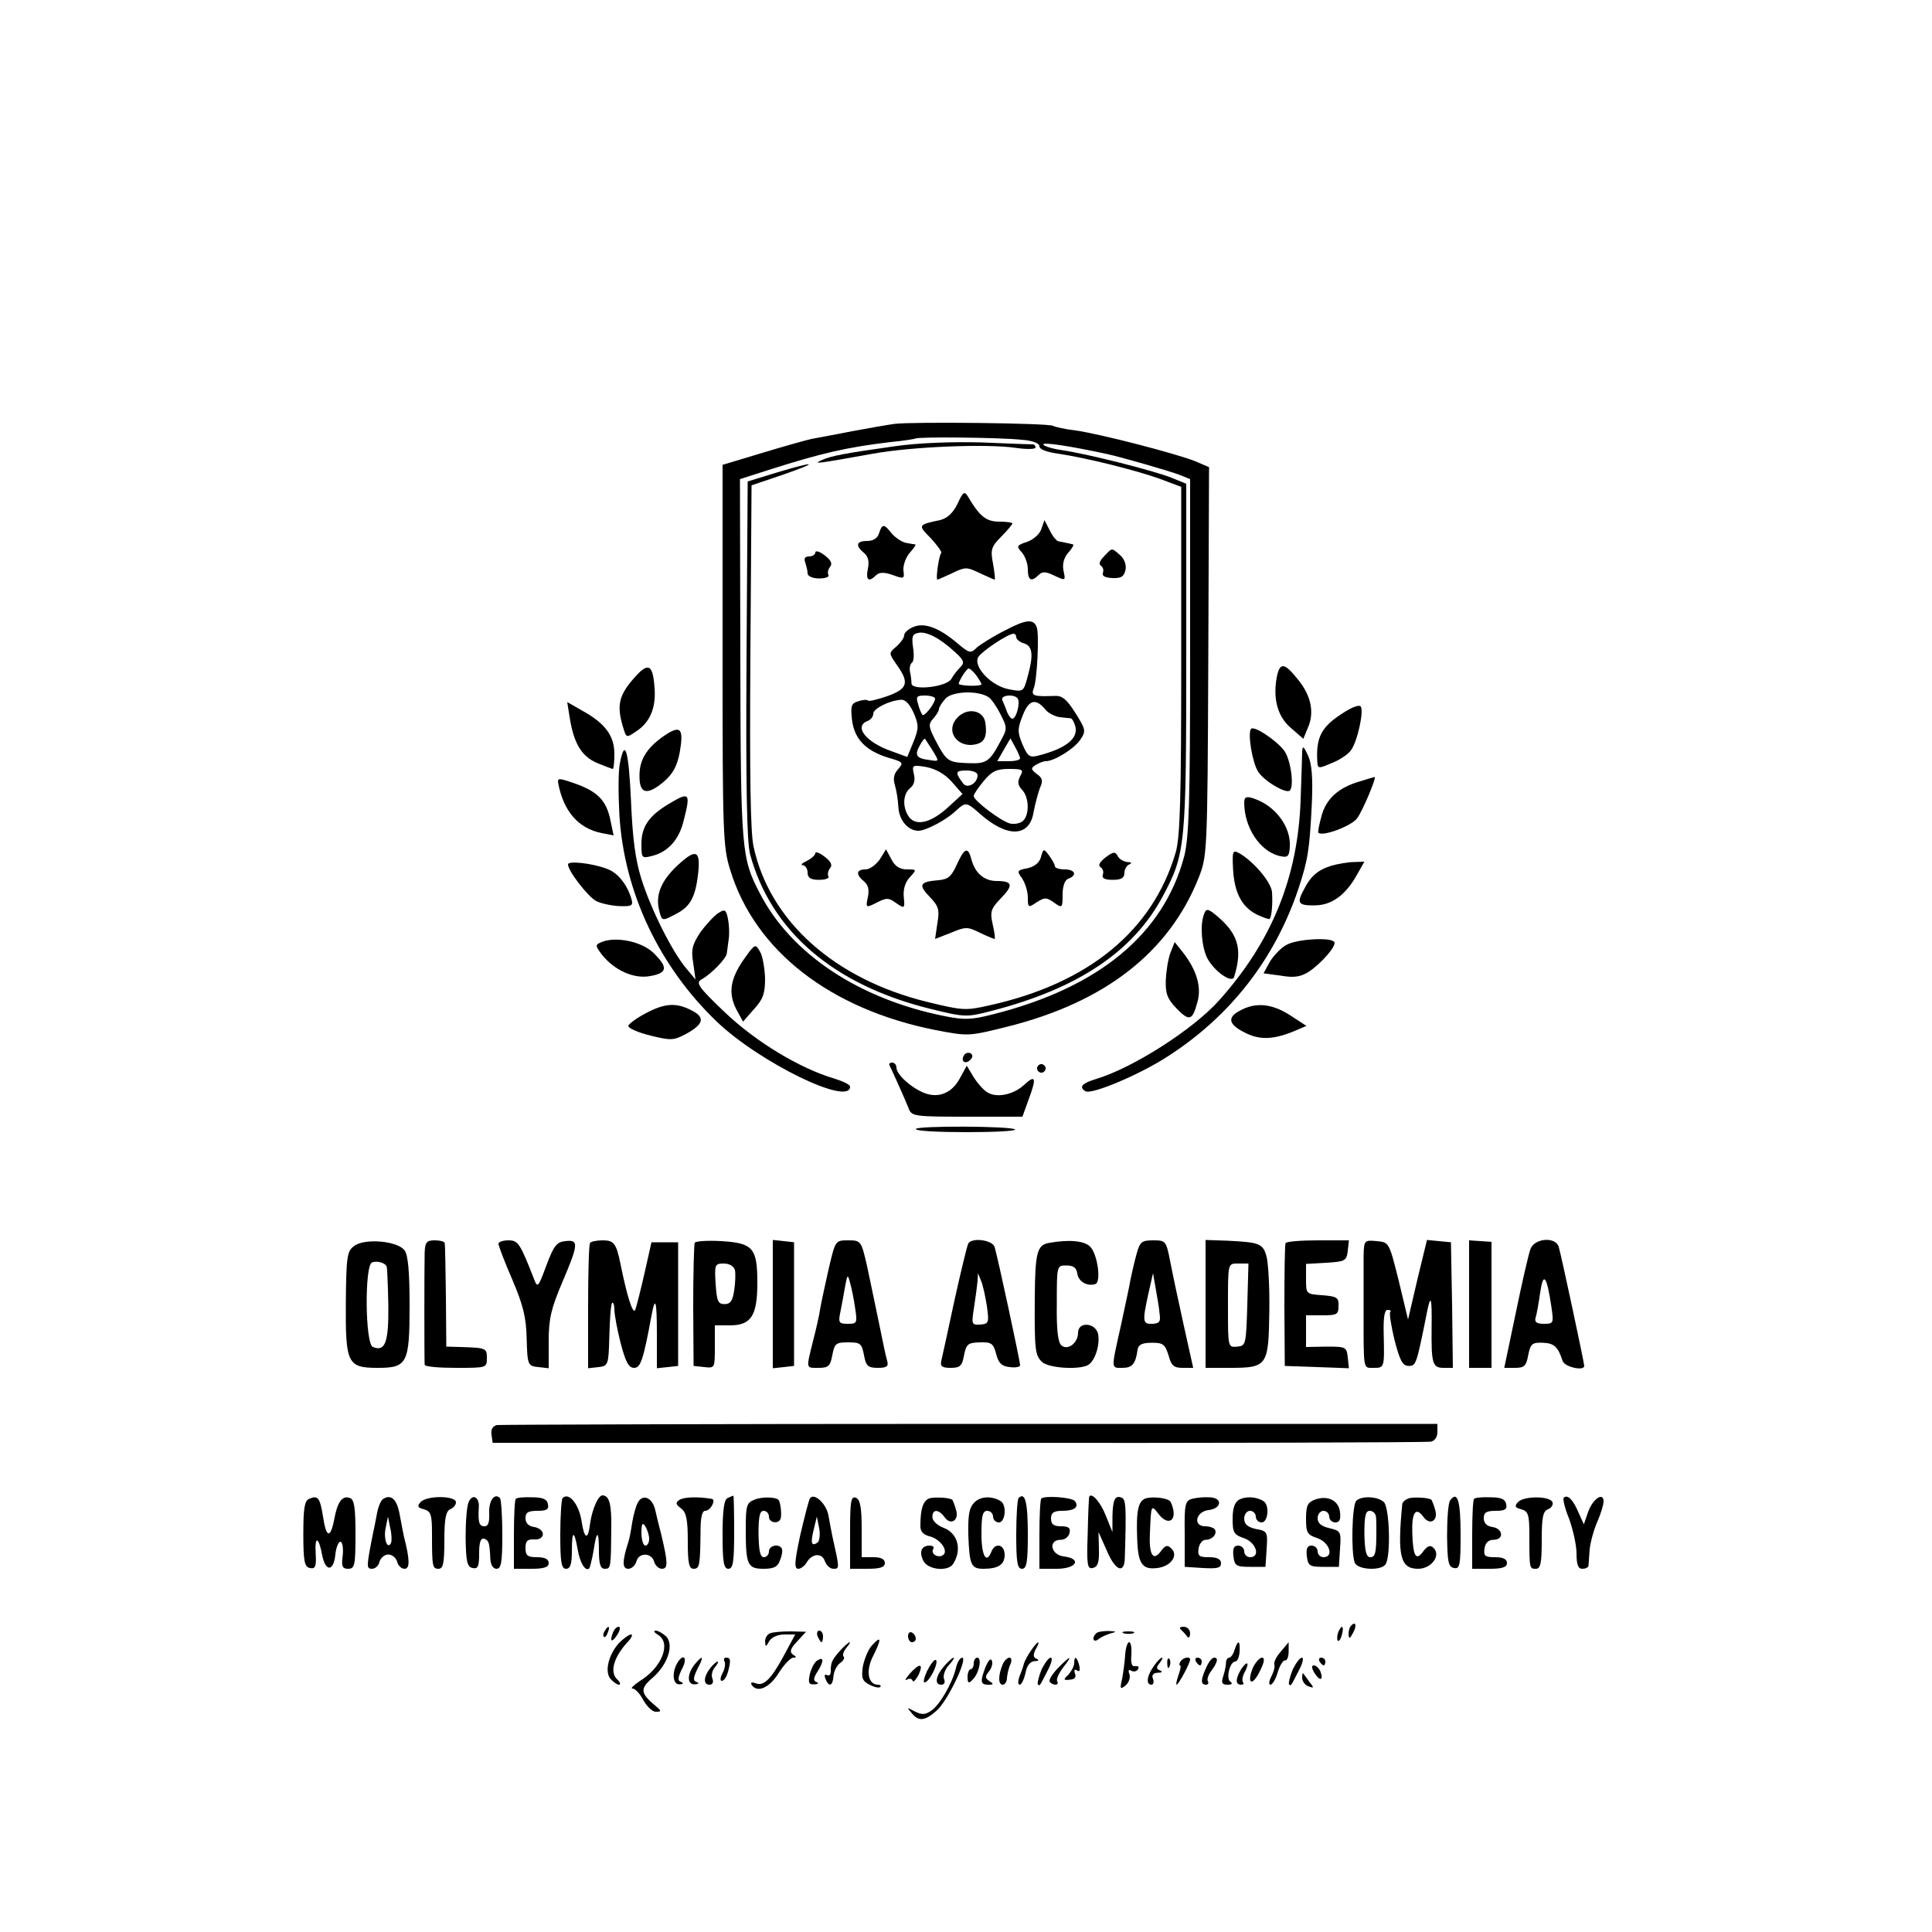 <?xml version="1.0" standalone="no"?>
<!DOCTYPE svg PUBLIC "-//W3C//DTD SVG 20010904//EN"
 "http://www.w3.org/TR/2001/REC-SVG-20010904/DTD/svg10.dtd">
<svg version="1.0" xmlns="http://www.w3.org/2000/svg"
 width="500pt" height="500pt" viewBox="0 0 500 500"
 preserveAspectRatio="xMidYMid meet">
<g transform="translate(0,500) scale(0.1,-0.1)"
fill="#000000" stroke="none">
<path d="M2315 3903 c-16 -2 -66 -11 -110 -19 -44 -9 -91 -17 -105 -20 -14 -3
-71 -19 -127 -36 l-103 -31 0 -493 c0 -462 1 -496 20 -556 64 -209 259 -360
532 -414 84 -16 85 -16 185 9 252 63 418 192 495 385 22 57 23 61 25 560 l2
503 -35 15 c-46 19 -250 72 -311 80 -26 3 -52 9 -58 12 -11 7 -362 11 -410 5z
m328 -41 c29 -2 47 -9 47 -17 0 -8 19 -15 48 -19 74 -11 202 -43 263 -65 l56
-21 0 -448 c0 -360 -3 -457 -14 -497 -59 -203 -225 -340 -483 -397 -61 -14
-70 -13 -160 9 -241 59 -409 210 -450 403 -8 38 -10 188 -8 495 l3 439 80 27
c98 34 88 37 -15 6 l-75 -23 -3 -459 c-2 -335 1 -472 9 -505 54 -200 216 -339
467 -401 90 -22 93 -22 159 -5 224 58 366 154 442 296 59 110 61 131 61 621
l0 447 -39 16 c-49 19 -219 62 -283 71 -27 4 -48 11 -48 15 0 6 68 -4 165 -25
33 -7 159 -43 188 -54 l27 -11 0 -458 c0 -379 -3 -468 -15 -517 -53 -202 -221
-341 -495 -410 -54 -14 -74 -15 -124 -5 -222 44 -399 161 -480 319 -47 90 -49
110 -50 604 l-1 467 75 24 c134 43 204 59 315 72 33 3 62 8 64 9 5 5 217 3
274 -3z"/>
<path d="M2315 3845 c-127 -18 -162 -24 -189 -36 -24 -11 -11 -9 134 17 100
18 293 26 368 15 28 -4 52 -4 52 1 0 4 -3 8 -7 8 -5 0 -64 2 -133 5 -76 2
-164 -1 -225 -10z"/>
<path d="M2478 3696 c-12 -24 -26 -37 -45 -42 -58 -12 -58 -13 -24 -47 17 -19
29 -35 27 -38 -6 -5 -15 -69 -10 -69 2 0 19 8 39 17 33 16 37 16 70 0 20 -9
37 -17 39 -17 2 0 0 18 -4 41 -7 36 -5 44 21 70 16 16 29 32 29 34 0 3 -15 5
-34 5 -34 0 -51 14 -81 65 -9 15 -13 12 -27 -19z"/>
<path d="M2695 3631 c-4 -13 -20 -27 -36 -33 -28 -9 -29 -12 -15 -27 9 -10 16
-30 16 -44 0 -29 9 -34 28 -15 9 9 18 9 37 0 34 -16 33 -16 27 13 -3 16 2 33
13 45 10 11 15 21 12 21 -4 1 -11 3 -17 4 -5 1 -14 3 -20 4 -5 0 -16 13 -23
28 l-14 27 -8 -23z"/>
<path d="M2275 3620 c-4 -13 -15 -20 -31 -20 -28 0 -31 -12 -8 -31 11 -9 14
-22 10 -41 -6 -29 2 -36 21 -17 8 8 20 9 43 1 30 -11 31 -10 28 12 -1 13 6 33
16 45 11 12 17 21 15 22 -2 0 -13 2 -24 4 -11 2 -27 13 -37 24 -20 26 -25 26
-33 1z"/>
<path d="M2110 3570 c0 -5 -7 -10 -16 -10 -11 0 -14 -5 -10 -16 3 -9 6 -21 6
-28 0 -7 13 -13 30 -13 16 0 27 4 24 9 -3 5 -1 14 4 21 7 8 3 17 -14 30 -13
10 -24 13 -24 7z"/>
<path d="M2857 3560 c-11 -11 -14 -20 -8 -24 6 -4 8 -12 5 -19 -2 -8 6 -12 25
-13 23 -1 30 4 34 22 2 13 -3 28 -15 38 -22 19 -19 19 -41 -4z"/>
<path d="M2602 3369 c-30 -15 -62 -35 -73 -44 -17 -17 -20 -16 -51 10 -48 41
-87 55 -115 42 -13 -5 -23 -15 -23 -21 0 -7 -9 -19 -20 -29 -20 -17 -20 -17
-1 -45 35 -48 31 -64 -21 -83 -26 -9 -49 -15 -52 -12 -2 3 -14 2 -25 -2 -18
-5 -20 -12 -16 -48 6 -50 36 -80 94 -98 39 -11 40 -13 25 -30 -11 -12 -13 -25
-8 -41 4 -13 8 -38 9 -57 2 -34 25 -61 52 -61 19 0 72 28 96 51 26 24 28 24
63 -7 71 -63 129 -61 139 5 4 20 11 47 16 61 9 19 7 27 -8 37 -15 12 -16 15
-3 23 8 5 20 10 26 10 23 0 75 33 90 56 15 22 14 26 -13 69 -22 35 -34 45 -53
44 -55 -2 -62 0 -55 19 9 19 15 141 8 159 -8 22 -28 20 -81 -8z m-130 -57 c23
-21 25 -27 13 -39 -8 -8 -18 -21 -23 -30 -12 -21 -102 -31 -103 -12 0 8 -2 22
-4 31 -2 10 1 20 5 23 5 3 6 21 3 39 -4 28 -2 35 13 38 21 5 56 -13 96 -50z
m158 39 c0 -5 9 -13 20 -16 23 -7 25 -31 9 -88 -10 -37 -11 -38 -47 -31 -46 8
-95 59 -80 84 10 15 75 59 91 60 4 0 7 -4 7 -9z m-104 -98 c7 -10 14 -21 14
-24 0 -5 -44 -5 -58 0 -5 2 19 41 25 41 3 0 12 -8 19 -17z m32 -57 c7 -4 21
-24 31 -44 18 -35 18 -38 1 -69 -29 -55 -37 -60 -85 -58 -51 2 -55 4 -84 59
-18 35 -19 42 -6 56 8 9 15 20 15 25 0 5 8 17 17 27 17 19 83 22 111 4z m-138
-4 c0 -12 -28 -48 -33 -42 -2 3 -8 15 -11 28 -6 19 -4 22 18 22 14 0 26 -4 26
-8z m214 0 c7 -11 -4 -52 -14 -52 -4 0 -10 8 -14 18 -3 9 -9 23 -12 30 -6 13
31 17 40 4z m-269 -38 c13 -31 13 -39 -1 -74 l-16 -39 -41 15 c-66 23 -98 64
-62 78 8 3 15 11 15 19 0 13 41 34 72 36 11 1 23 -12 33 -35z m342 8 c7 -8 23
-16 35 -18 13 -1 26 -3 29 -3 4 -1 9 -10 12 -21 8 -32 -26 -58 -98 -76 -20 -5
-26 -1 -39 30 -13 31 -13 40 1 75 16 41 34 45 60 13z m-293 -105 c17 -28 17
-28 -8 -24 -34 4 -40 12 -26 37 6 12 13 20 14 18 1 -1 10 -16 20 -31z m226
-19 c0 -5 -13 -8 -30 -8 l-29 0 17 30 17 29 12 -22 c7 -12 12 -25 13 -29z
m-177 -61 l28 -32 -35 -32 c-45 -42 -84 -52 -103 -28 -18 25 -17 60 3 76 10 8
13 21 9 36 -5 23 -4 24 32 18 25 -5 48 -18 66 -38z m67 17 c0 -21 -26 -36 -37
-22 -22 29 -21 34 8 34 16 0 29 -5 29 -12z m110 -3 c-7 -15 -6 -23 5 -35 18
-18 20 -63 3 -80 -7 -7 -23 -10 -35 -7 -24 7 -93 59 -93 71 0 5 12 22 26 39
21 25 33 31 65 31 36 0 39 -2 29 -19z"/>
<path d="M2477 3142 c-33 -36 4 -82 53 -67 19 6 25 22 20 55 -5 33 -48 40 -73
12z"/>
<path d="M2110 2792 c0 -5 -10 -14 -22 -20 -13 -6 -17 -11 -10 -11 6 -1 12 -9
12 -19 0 -14 8 -19 30 -19 16 0 27 4 24 9 -3 5 -1 14 4 21 7 8 3 17 -14 30
-13 10 -24 14 -24 9z"/>
<path d="M2277 2776 c-10 -14 -26 -26 -37 -26 -24 0 -26 -13 -4 -31 11 -9 14
-22 10 -41 -6 -28 -5 -28 23 -14 25 13 31 13 50 -1 22 -15 23 -15 20 15 -2 19
3 38 15 51 19 21 19 21 -7 21 -18 0 -31 8 -40 26 l-14 26 -16 -26z"/>
<path d="M2476 2762 c-14 -31 -23 -38 -48 -40 -48 -4 -52 -12 -22 -43 23 -24
26 -33 20 -68 l-6 -41 41 16 c38 16 43 16 75 0 19 -9 36 -16 38 -16 2 0 0 17
-5 38 -7 33 -5 40 22 68 32 33 30 44 -12 44 -32 0 -56 21 -65 56 -9 34 -18 30
-38 -14z"/>
<path d="M2694 2782 c-4 -15 -17 -25 -35 -29 -27 -5 -28 -7 -14 -26 8 -12 15
-34 15 -49 0 -27 1 -28 23 -13 21 13 25 13 45 -1 21 -15 22 -14 22 21 0 22 6
38 15 41 24 9 17 24 -10 24 -14 0 -25 4 -25 8 0 5 -7 17 -15 28 -14 19 -15 18
-21 -4z"/>
<path d="M2861 2781 c-15 -12 -20 -21 -13 -25 6 -4 9 -12 6 -20 -3 -9 5 -13
26 -13 22 0 30 5 30 18 0 9 6 20 13 22 7 3 5 6 -5 6 -9 1 -21 7 -25 15 -7 13
-12 12 -32 -3z"/>
<path d="M1648 3253 c-48 -52 -54 -78 -33 -143 6 -19 8 -19 31 -3 36 23 52 61
48 112 -4 59 -15 67 -46 34z"/>
<path d="M3304 3246 c-10 -56 3 -102 38 -131 l31 -27 12 29 c17 39 8 82 -24
122 -37 47 -49 49 -57 7z"/>
<path d="M1475 3139 c11 -65 31 -97 71 -114 20 -8 38 -15 40 -15 2 0 4 17 4
39 0 46 -23 78 -80 110 l-42 24 7 -44z"/>
<path d="M3473 3153 c-53 -34 -67 -61 -64 -121 1 -22 2 -22 37 -7 21 8 43 23
50 33 17 22 35 105 25 114 -4 5 -26 -4 -48 -19z"/>
<path d="M1719 3096 c-46 -32 -65 -63 -64 -106 0 -45 20 -49 63 -13 24 21 34
40 41 75 11 63 3 73 -40 44z"/>
<path d="M3238 3114 c-10 -10 3 -88 18 -111 15 -24 72 -58 82 -49 12 12 2 82
-15 104 -21 27 -77 64 -85 56z"/>
<path d="M3370 3055 c0 -11 -2 -67 -4 -125 -7 -200 -74 -366 -211 -519 -67
-75 -222 -174 -317 -203 -37 -11 -47 -21 -29 -32 15 -10 141 43 213 90 162
104 277 252 338 433 25 76 29 100 35 221 3 67 0 104 -10 125 -11 24 -14 26
-15 10z"/>
<path d="M1604 3023 c-4 -20 -4 -79 -1 -132 12 -200 103 -392 252 -535 111
-106 345 -220 345 -168 0 5 -19 14 -42 21 -90 27 -202 95 -282 171 -68 65 -76
76 -61 85 27 15 65 55 66 68 1 7 3 23 5 37 2 14 1 37 -2 52 -5 24 -8 26 -25
15 -11 -7 -31 -29 -46 -49 -21 -32 -25 -45 -19 -80 l6 -43 -25 30 c-37 45 -90
151 -115 230 -16 51 -23 106 -27 203 -6 131 -16 165 -29 95z"/>
<path d="M1445 2971 c14 -71 52 -115 112 -127 l31 -6 -9 43 c-11 49 -34 72
-96 93 -38 13 -41 13 -38 -3z"/>
<path d="M3520 2978 c-56 -16 -88 -45 -100 -90 -6 -22 -10 -42 -8 -43 10 -11
85 17 100 37 14 18 53 111 45 107 -1 0 -18 -5 -37 -11z"/>
<path d="M1730 2919 c-50 -30 -70 -58 -70 -103 0 -37 1 -38 28 -31 40 10 69
41 81 90 19 74 16 77 -39 44z"/>
<path d="M3220 2923 c0 -64 40 -125 90 -138 22 -5 26 -3 28 22 4 53 -38 109
-95 127 -18 6 -23 3 -23 -11z"/>
<path d="M3191 2753 c3 -62 22 -99 60 -119 17 -8 33 -14 35 -12 5 6 8 37 6 69
-2 26 -48 80 -85 101 -17 9 -18 5 -16 -39z"/>
<path d="M1752 2759 c-40 -38 -55 -73 -47 -111 8 -33 7 -33 45 -13 37 19 50
44 57 106 6 59 -6 64 -55 18z"/>
<path d="M1470 2763 c0 -17 51 -83 73 -95 12 -6 39 -12 60 -13 33 -1 36 1 31
19 -11 37 -35 67 -62 77 -38 15 -102 22 -102 12z"/>
<path d="M3447 2760 c-36 -11 -55 -27 -73 -63 -19 -35 -14 -41 31 -40 42 1 77
27 105 76 l21 37 -28 -1 c-15 0 -41 -5 -56 -9z"/>
<path d="M3116 2634 c-11 -28 -6 -84 8 -113 19 -36 65 -67 70 -49 23 75 10
115 -55 166 -14 10 -18 10 -23 -4z"/>
<path d="M1557 2562 c-17 -7 -17 -9 1 -33 33 -41 83 -63 125 -55 45 8 46 23 8
60 -31 30 -98 43 -134 28z"/>
<path d="M3330 2555 c-14 -7 -33 -27 -43 -43 l-17 -31 45 -6 c34 -6 51 -3 72
10 33 22 73 68 66 77 -7 13 -96 8 -123 -7z"/>
<path d="M1927 2520 c-37 -52 -43 -89 -22 -131 l18 -33 28 32 c24 26 29 41 29
80 -1 26 -6 57 -13 69 -12 21 -13 21 -40 -17z"/>
<path d="M3029 2534 c-6 -16 -11 -48 -12 -71 -1 -34 4 -48 27 -72 34 -35 42
-33 55 16 11 39 -2 83 -39 130 l-20 25 -11 -28z"/>
<path d="M1670 2377 c-23 -12 -43 -27 -44 -32 0 -6 25 -17 57 -25 53 -13 60
-13 92 4 46 25 51 43 15 61 -40 21 -70 19 -120 -8z"/>
<path d="M3208 2384 c-34 -18 -28 -37 19 -59 36 -17 72 -15 126 8 l28 12 -43
28 c-47 30 -89 34 -130 11z"/>
<path d="M2495 2269 c-10 -15 3 -25 16 -12 7 7 7 13 1 17 -6 3 -14 1 -17 -5z"/>
<path d="M2302 2243 c9 -18 41 -90 49 -110 8 -22 12 -23 152 -23 l143 0 17 47
c20 54 17 63 -13 35 -26 -24 -68 -34 -93 -20 -10 5 -26 23 -37 40 l-18 30 -17
-31 c-20 -39 -55 -54 -92 -40 -34 13 -73 48 -73 66 0 7 -5 13 -11 13 -6 0 -9
-3 -7 -7z"/>
<path d="M2686 2241 c-4 -5 -2 -12 3 -15 5 -4 12 -2 15 3 4 5 2 12 -3 15 -5 4
-12 2 -15 -3z"/>
<path d="M2370 2078 c0 -5 59 -8 132 -8 72 0 128 3 125 7 -10 9 -257 10 -257
1z"/>
<path d="M916 1775 c-18 -13 -20 -29 -21 -147 -1 -157 4 -168 83 -168 76 0 82
12 82 161 0 89 -4 131 -13 143 -18 25 -105 32 -131 11z m85 -54 c1 -3 3 -48 4
-99 1 -96 -8 -121 -40 -108 -20 7 -22 212 -2 219 14 5 36 -2 38 -12z"/>
<path d="M1099 1758 c-1 -38 -1 -279 0 -290 1 -5 37 -8 81 -8 79 0 80 0 80 25
0 26 -1 27 -70 29 l-35 1 -1 130 c-1 72 -2 133 -3 138 -1 4 -12 7 -26 7 -21 0
-25 -5 -26 -32z"/>
<path d="M1290 1781 c0 -5 16 -47 36 -93 28 -66 36 -98 37 -153 2 -68 3 -70
30 -73 l27 -3 0 70 c0 57 6 84 35 152 43 101 43 111 8 107 -22 -2 -30 -12 -49
-63 -21 -57 -23 -59 -32 -35 -36 92 -41 100 -66 100 -15 0 -26 -4 -26 -9z"/>
<path d="M1527 1783 c-3 -5 -5 -79 -5 -166 l0 -158 27 3 c25 3 26 5 28 81 1
44 4 81 7 85 3 3 6 -5 6 -17 0 -12 7 -51 16 -86 13 -50 21 -65 35 -65 17 0 24
21 45 135 10 54 14 39 14 -49 l0 -87 28 3 27 3 0 160 0 160 -35 0 -34 0 -18
-80 c-10 -44 -21 -87 -24 -95 -6 -13 -21 34 -38 118 -11 54 -17 62 -46 62 -16
0 -31 -3 -33 -7z"/>
<path d="M1798 1784 c-2 -5 -4 -79 -4 -164 l1 -155 28 -3 c27 -3 27 -2 27 52
l0 56 39 0 c55 0 71 25 71 110 0 90 -11 103 -93 108 -35 2 -66 0 -69 -4z m104
-71 c2 -10 1 -34 -2 -53 -4 -27 -10 -35 -25 -35 -17 0 -20 8 -23 53 -3 49 -2
52 21 52 15 0 26 -7 29 -17z"/>
<path d="M2000 1625 l0 -166 28 3 27 3 0 160 0 160 -27 3 -28 3 0 -166z"/>
<path d="M2145 1718 c-9 -40 -19 -86 -22 -103 -2 -16 -11 -55 -19 -86 -18 -73
-19 -69 15 -69 25 0 30 5 35 33 6 30 9 33 41 33 32 0 35 -3 41 -33 5 -28 10
-33 36 -33 23 0 28 4 24 18 -3 9 -12 53 -21 97 -9 44 -23 110 -31 148 -15 66
-16 67 -49 67 -33 0 -33 0 -50 -72z m68 -103 c6 -39 5 -41 -19 -41 -23 0 -25
3 -19 31 3 16 9 46 12 65 6 33 7 33 13 10 4 -14 10 -43 13 -65z"/>
<path d="M2506 1782 c-3 -5 -19 -71 -36 -148 -16 -76 -32 -147 -34 -156 -3
-14 2 -18 24 -18 25 0 30 5 35 33 6 29 10 32 41 33 30 1 35 -3 42 -30 6 -24
15 -32 35 -34 15 -2 27 0 27 5 0 10 -58 280 -66 306 -6 18 -58 25 -68 9z m48
-162 c6 -43 5 -46 -17 -48 -23 -1 -23 0 -16 46 4 26 8 56 9 67 l1 20 8 -20 c5
-11 11 -40 15 -65z"/>
<path d="M2713 1783 c-29 -6 -34 -26 -35 -138 -1 -139 1 -152 18 -169 16 -17
99 -22 121 -8 17 11 30 51 25 79 -6 30 -52 34 -52 4 0 -26 -26 -47 -43 -33 -9
8 -13 40 -12 109 0 98 0 98 25 98 18 0 26 -6 28 -21 3 -21 26 -34 47 -27 15 5
6 75 -13 96 -15 16 -55 20 -109 10z"/>
<path d="M2941 1753 c-6 -21 -12 -49 -15 -63 -2 -14 -14 -68 -25 -120 -26
-116 -26 -110 4 -110 25 0 34 10 39 47 2 13 12 18 37 18 29 0 34 -4 43 -32 7
-27 14 -33 36 -33 l28 0 -24 108 c-13 59 -29 133 -35 165 -11 56 -12 57 -45
57 -30 0 -34 -4 -43 -37z m60 -153 c3 -20 0 -25 -18 -26 -26 -1 -27 5 -11 78
l12 53 7 -40 c4 -22 9 -51 10 -65z"/>
<path d="M3120 1626 l0 -166 63 0 c97 0 100 5 102 146 1 66 -3 131 -8 145 -9
31 -20 34 -99 38 l-58 2 0 -165z m108 -3 c-3 -102 -4 -106 -25 -108 -25 -2
-25 -4 -25 100 0 118 -1 115 27 115 l26 0 -3 -107z"/>
<path d="M3327 1783 c-2 -5 -3 -78 -3 -163 l1 -155 83 -3 83 -3 -3 28 c-3 27
-5 28 -55 28 l-53 -1 0 41 0 41 42 0 c38 0 42 2 42 24 1 22 -4 25 -42 28 -42
3 -42 3 -42 42 l0 39 53 3 c48 3 52 5 55 31 l3 27 -80 0 c-44 0 -81 -3 -84 -7z"/>
<path d="M3529 1751 c0 -23 0 -84 0 -136 0 -164 -2 -155 26 -155 28 0 28 0 26
88 -1 43 2 62 10 62 7 0 10 -2 7 -5 -3 -3 2 -36 11 -73 14 -54 21 -67 37 -67
19 0 20 4 48 144 9 43 12 31 11 -42 -1 -96 2 -107 31 -107 l24 0 -2 163 -3
162 -31 3 -31 3 -25 -103 -24 -103 -24 100 c-25 100 -25 100 -57 103 -32 3
-33 2 -34 -37z"/>
<path d="M3802 1625 l0 -165 29 0 29 0 0 163 0 163 -29 2 -29 2 0 -165z"/>
<path d="M3961 1768 c-5 -13 -22 -87 -38 -165 l-30 -143 28 0 c24 0 29 5 34
33 6 29 10 33 37 32 30 -1 40 -10 52 -47 5 -16 56 -27 56 -13 0 8 -60 289 -66
308 -8 27 -62 23 -73 -5z m54 -150 c6 -42 6 -44 -19 -44 -19 0 -25 4 -22 16 3
8 8 37 12 65 8 55 17 44 29 -37z"/>
<path d="M1286 1312 c-11 -3 -16 -11 -14 -25 l3 -21 1205 0 c663 -1 1213 1
1223 3 10 2 17 12 17 25 l0 21 -1208 0 c-665 0 -1216 -2 -1226 -3z"/>
<path d="M800 1121 c-12 -5 -15 -25 -15 -91 0 -71 3 -85 17 -88 14 -3 17 4 15
37 -3 48 8 45 17 -5 9 -43 30 -41 34 4 2 18 8 32 13 32 5 0 8 -16 6 -35 -4
-29 -1 -35 14 -35 17 0 19 9 19 89 0 68 -3 90 -14 94 -20 8 -33 -10 -41 -55
-10 -51 -21 -48 -29 7 -8 49 -13 56 -36 46z"/>
<path d="M992 1121 c-6 -3 -13 -20 -16 -36 -3 -17 -8 -41 -11 -55 -17 -86 -17
-90 -2 -90 8 0 17 8 19 18 3 10 13 19 23 19 10 0 20 -9 23 -19 2 -10 11 -18
19 -18 14 0 14 23 -2 85 -1 6 -6 29 -10 52 -7 42 -22 57 -43 44z m20 -114 c-9
-19 -20 10 -14 38 l6 30 6 -30 c4 -16 4 -34 2 -38z"/>
<path d="M1088 1112 c-9 -10 -7 -14 9 -18 18 -5 21 -14 21 -62 0 -87 1 -92 17
-92 12 0 15 15 15 74 0 56 4 75 15 80 8 3 15 11 15 18 0 18 -78 18 -92 0z"/>
<path d="M1213 1113 c-5 -10 -8 -52 -8 -93 1 -62 4 -75 18 -78 14 -3 17 4 17
38 0 29 4 40 13 38 12 -5 14 -9 16 -53 1 -15 7 -25 16 -25 12 0 15 16 15 88 0
49 -3 91 -6 95 -14 14 -29 -6 -28 -38 1 -24 -2 -35 -12 -35 -14 0 -17 10 -15
47 3 28 -16 39 -26 16z"/>
<path d="M1335 1121 c-3 -2 -5 -44 -5 -93 l0 -88 45 0 c33 0 45 4 45 15 0 10
-10 15 -30 15 -25 0 -30 4 -30 24 0 18 5 23 23 22 13 -1 22 5 22 14 0 8 -10
16 -22 18 -15 2 -23 10 -23 23 0 15 7 19 31 19 24 0 30 4 27 17 -2 13 -13 18
-41 18 -21 1 -40 -1 -42 -4z"/>
<path d="M1456 1123 c-3 -3 -6 -46 -6 -95 0 -72 3 -88 15 -88 11 0 15 12 15
47 0 53 6 54 15 3 6 -35 20 -58 30 -49 2 3 7 23 11 45 8 55 14 55 14 1 0 -35
4 -47 15 -47 16 0 16 2 17 104 1 63 -5 86 -23 86 -11 0 -27 -37 -32 -74 -5
-43 -15 -40 -22 8 -7 44 -33 75 -49 59z"/>
<path d="M1651 1112 c-5 -9 -12 -33 -15 -53 -3 -20 -7 -42 -10 -50 -16 -50
-16 -69 0 -69 9 0 18 9 21 19 6 24 40 23 46 -1 3 -10 12 -18 20 -18 16 0 16
15 -2 90 -5 19 -12 47 -15 61 -7 33 -32 44 -45 21z m29 -94 c0 -10 -4 -18 -10
-18 -5 0 -10 15 -10 33 0 24 3 28 10 17 5 -8 10 -23 10 -32z"/>
<path d="M1758 1118 c-10 -7 -10 -11 5 -22 13 -10 17 -28 17 -85 0 -56 3 -71
15 -71 16 0 17 10 18 98 0 35 4 52 12 52 14 0 29 29 17 31 -36 6 -73 5 -84 -3z"/>
<path d="M1883 1123 c-9 -3 -13 -32 -13 -94 0 -72 3 -89 15 -89 12 0 15 17 15
95 0 52 -1 95 -2 94 -2 0 -9 -3 -15 -6z"/>
<path d="M1953 1119 c-21 -8 -23 -15 -23 -78 0 -91 5 -101 46 -101 27 0 37 5
43 23 5 12 7 25 4 30 -8 13 -33 7 -33 -8 0 -8 -6 -15 -13 -15 -10 0 -13 17
-14 60 0 44 3 60 13 60 8 0 14 -7 14 -15 0 -18 29 -20 31 -2 2 14 -2 41 -6 45
-7 8 -43 9 -62 1z"/>
<path d="M2096 1122 c-3 -5 -14 -48 -25 -95 -15 -70 -16 -87 -5 -87 7 0 17 8
22 17 14 23 40 25 47 2 4 -10 13 -19 22 -19 16 0 16 0 -3 85 -2 11 -7 35 -10
53 -6 32 -38 60 -48 44z m20 -114 c-16 -11 -19 -2 -10 34 l8 33 6 -30 c3 -16
1 -33 -4 -37z"/>
<path d="M2200 1035 l0 -95 45 0 c33 0 45 4 45 15 0 10 -10 15 -30 15 l-30 0
0 74 c0 56 -4 75 -15 80 -13 4 -15 -9 -15 -89z"/>
<path d="M2408 1123 c-18 -4 -26 -26 -26 -70 -1 -16 7 -25 24 -29 28 -7 50
-39 34 -49 -13 -8 -32 4 -25 16 4 5 -1 9 -9 9 -22 0 -28 -17 -16 -40 12 -23
64 -28 77 -7 23 37 12 79 -25 93 -16 6 -29 18 -29 28 0 21 16 21 32 -1 16 -22
38 -7 29 20 -3 12 -8 23 -9 25 -5 6 -41 8 -57 5z"/>
<path d="M2522 1112 c-14 -14 -17 -32 -16 -85 3 -77 7 -87 39 -87 39 0 55 11
55 36 0 27 -24 33 -34 9 -13 -34 -26 -12 -26 45 0 47 3 60 15 60 8 0 15 -7 15
-15 0 -8 7 -15 15 -15 17 0 21 45 5 55 -23 14 -52 13 -68 -3z"/>
<path d="M2636 1123 c-3 -3 -6 -46 -6 -95 0 -72 3 -88 15 -88 12 0 15 17 15
89 0 83 -7 111 -24 94z"/>
<path d="M2695 1122 c-3 -3 -5 -45 -5 -94 l0 -88 45 0 c51 0 66 26 18 32 -34
4 -41 43 -8 43 11 0 21 8 23 18 3 13 -3 17 -22 17 -19 0 -26 5 -26 20 0 15 7
20 29 20 32 0 44 10 33 25 -7 10 -78 15 -87 7z"/>
<path d="M2819 1127 c-1 -1 -3 -44 -4 -95 -3 -82 -1 -93 13 -90 13 3 17 14 16
48 l-1 45 21 -47 c22 -53 46 -63 47 -20 4 130 3 152 -8 156 -17 7 -23 -4 -24
-48 l0 -41 -17 42 c-13 34 -36 61 -43 50z"/>
<path d="M2968 1123 c-22 -5 -28 -30 -25 -105 2 -65 13 -81 52 -76 35 4 55 32
37 50 -11 11 -16 9 -28 -7 -20 -27 -31 -8 -28 48 3 74 3 74 23 48 20 -26 42
-21 38 9 -2 11 -6 22 -9 25 -8 8 -40 12 -60 8z"/>
<path d="M3085 1121 c-18 -5 -20 -14 -19 -91 l0 -85 47 -3 c37 -2 47 0 47 12
0 11 -10 16 -31 16 -26 0 -30 3 -27 23 2 12 10 22 18 22 17 0 31 15 24 27 -3
4 -14 8 -25 8 -32 0 -25 38 9 42 34 4 37 32 2 33 -14 1 -34 -1 -45 -4z"/>
<path d="M3207 1119 c-12 -7 -17 -23 -17 -50 0 -35 3 -41 30 -50 31 -11 43
-49 15 -49 -8 0 -15 7 -15 15 0 8 -7 15 -16 15 -11 0 -14 -8 -12 -27 3 -25 7
-28 43 -28 l40 0 3 46 c3 44 2 47 -28 52 -21 5 -30 12 -30 27 0 11 7 20 15 20
8 0 15 -7 15 -15 0 -8 7 -15 15 -15 17 0 21 45 5 55 -19 12 -46 13 -63 4z"/>
<path d="M3403 1119 c-19 -7 -23 -16 -23 -49 0 -37 3 -42 30 -51 31 -11 43
-49 15 -49 -8 0 -15 7 -15 15 0 8 -7 15 -16 15 -11 0 -14 -8 -12 -27 3 -25 7
-28 43 -28 l40 0 3 47 c3 44 2 46 -27 53 -22 5 -31 13 -31 26 0 10 7 19 15 19
8 0 15 -7 15 -15 0 -8 7 -15 16 -15 11 0 14 8 12 26 -3 31 -32 45 -65 33z"/>
<path d="M3510 1116 c-11 -11 -14 -134 -4 -160 7 -19 69 -22 80 -4 14 22 10
149 -5 161 -17 15 -58 16 -71 3z m51 -41 c1 -8 1 -26 1 -40 0 -55 -3 -65 -16
-65 -10 0 -14 16 -15 60 0 47 3 60 14 60 8 0 15 -7 16 -15z"/>
<path d="M3648 1123 c-10 -3 -19 -10 -19 -16 -13 -134 -5 -167 41 -167 34 0
60 34 40 54 -8 8 -15 6 -26 -8 -19 -27 -27 -15 -29 45 -2 55 9 71 29 43 17
-23 39 -9 30 19 -3 12 -8 23 -9 25 -5 6 -41 8 -57 5z"/>
<path d="M3753 1117 c-5 -6 -8 -48 -8 -92 1 -67 3 -80 18 -83 15 -3 17 7 17
87 0 87 -8 114 -27 88z"/>
<path d="M3815 1121 c-3 -2 -5 -44 -5 -93 l0 -88 45 0 c33 0 45 4 45 15 0 10
-10 15 -31 15 -26 0 -30 3 -27 23 2 14 10 22 23 22 28 0 25 29 -2 33 -15 2
-23 10 -23 23 0 15 7 19 31 19 24 0 30 4 27 17 -2 13 -13 18 -41 18 -21 1 -40
-1 -42 -4z"/>
<path d="M3928 1112 c-9 -10 -7 -14 9 -18 18 -5 21 -14 21 -67 0 -87 0 -87 17
-87 12 0 15 15 15 74 0 58 3 75 16 80 9 3 14 12 12 18 -6 17 -76 17 -90 0z"/>
<path d="M4047 1124 c-3 -4 3 -28 14 -55 10 -28 19 -68 19 -89 0 -29 4 -40 15
-40 8 0 15 3 16 8 0 4 2 23 3 42 2 19 11 52 20 72 9 21 16 44 16 52 0 26 -28
7 -40 -27 l-11 -32 -14 31 c-14 33 -28 47 -38 38z"/>
<path d="M3497 793 c-4 -3 -7 -13 -7 -22 1 -13 3 -13 11 2 11 19 8 33 -4 20z"/>
<path d="M1565 779 c-4 -6 -5 -12 -2 -15 2 -3 7 2 10 11 7 17 1 20 -8 4z"/>
<path d="M1586 774 c-9 -24 -2 -26 12 -4 7 11 8 20 3 20 -5 0 -12 -7 -15 -16z"/>
<path d="M3056 783 c5 -5 12 -12 16 -18 4 -6 8 -2 8 8 0 9 -7 17 -17 17 -9 0
-12 -3 -7 -7z"/>
<path d="M3463 775 c-3 -9 -3 -18 -1 -21 3 -3 8 4 11 16 6 23 -1 27 -10 5z"/>
<path d="M1703 769 c35 -21 10 -85 -48 -120 -16 -11 -24 -19 -18 -19 7 0 19
-13 28 -30 9 -16 23 -30 32 -30 15 0 15 2 2 13 -42 35 -44 46 -10 75 39 34 56
85 35 107 -9 8 -21 15 -27 15 -7 0 -4 -5 6 -11z"/>
<path d="M1993 773 c-7 -2 -13 -12 -13 -21 1 -15 2 -15 11 1 6 10 22 17 39 17
l28 0 -29 -54 c-34 -63 -53 -81 -74 -72 -9 3 -13 2 -10 -4 14 -22 46 -9 70 30
14 22 31 40 38 40 9 0 9 2 -1 8 -9 7 -7 15 11 34 l23 25 -40 1 c-23 0 -47 -2
-53 -5z"/>
<path d="M2116 765 c4 -8 8 -15 10 -15 2 0 4 7 4 15 0 8 -4 15 -10 15 -5 0 -7
-7 -4 -15z"/>
<path d="M2350 766 c0 -9 5 -16 10 -16 6 0 10 4 10 9 0 6 -4 13 -10 16 -5 3
-10 -1 -10 -9z"/>
<path d="M2837 773 c-13 -12 -7 -26 6 -15 6 5 21 12 32 15 16 4 15 5 -6 6 -14
0 -29 -2 -32 -6z"/>
<path d="M2908 773 c6 -2 18 -2 25 0 6 3 1 5 -13 5 -14 0 -19 -2 -12 -5z"/>
<path d="M1602 748 c-27 -30 -38 -74 -22 -93 7 -8 17 -15 22 -15 5 0 3 7 -6
15 -18 19 -7 56 26 93 12 12 17 22 11 22 -5 0 -19 -10 -31 -22z"/>
<path d="M2256 741 c-9 -10 -19 -34 -23 -54 -4 -29 -2 -37 17 -47 12 -6 24 -9
28 -6 3 3 0 6 -6 6 -26 0 -32 37 -12 75 22 44 21 54 -4 26z"/>
<path d="M2174 728 c-22 -25 -24 -31 -24 -54 0 -8 -4 -12 -10 -9 -6 3 -7 -1
-4 -9 9 -23 19 -20 21 6 1 13 9 28 17 34 9 6 13 14 9 17 -3 4 0 13 7 22 20 24
6 17 -16 -7z"/>
<path d="M2668 728 c-9 -13 -16 -27 -18 -33 -1 -5 -6 -20 -11 -32 -5 -13 -5
-23 0 -23 5 0 11 14 15 30 3 19 12 30 23 31 11 0 13 3 6 6 -9 3 -10 10 -3 24
15 26 6 24 -12 -3z"/>
<path d="M2912 718 c-1 -18 -5 -46 -8 -63 -6 -26 -5 -28 9 -17 9 8 13 21 10
29 -4 10 -2 14 5 9 6 -3 14 -2 17 4 4 6 1 9 -7 8 -9 -2 -12 7 -10 30 1 17 -1
32 -6 32 -4 0 -9 -15 -10 -32z"/>
<path d="M3195 730 c-3 -11 -10 -20 -14 -20 -4 0 -8 -6 -8 -12 0 -7 -3 -23 -7
-35 -6 -18 -4 -23 11 -23 11 0 14 3 7 8 -12 8 -1 52 13 52 5 0 10 11 11 25 2
30 -4 33 -13 5z"/>
<path d="M3315 726 c-12 -13 -19 -28 -17 -34 2 -6 -2 -20 -8 -31 -6 -12 -7
-21 -2 -21 5 0 14 15 19 33 5 17 14 31 19 30 5 -1 9 10 9 23 0 13 0 24 0 24 0
0 -9 -11 -20 -24z"/>
<path d="M1754 698 c-16 -25 -13 -58 4 -57 10 0 12 3 5 6 -10 3 -9 11 2 34 15
27 5 42 -11 17z"/>
<path d="M1799 694 c-21 -25 -22 -54 -1 -53 10 0 12 3 5 6 -10 3 -9 11 2 34
17 32 15 38 -6 13z"/>
<path d="M1875 700 c3 -5 1 -19 -5 -30 -6 -11 -7 -20 -2 -20 6 0 12 10 16 23
8 31 7 37 -5 37 -5 0 -7 -4 -4 -10z"/>
<path d="M2114 702 c-6 -4 -14 -19 -18 -34 -5 -23 -3 -28 11 -27 10 0 13 3 6
6 -9 3 -8 11 4 29 16 26 15 38 -3 26z"/>
<path d="M2399 675 c-8 -18 -11 -31 -5 -29 14 5 36 53 28 58 -4 2 -14 -11 -23
-29z"/>
<path d="M2445 690 c-23 -26 -28 -50 -9 -50 8 0 11 6 7 15 -3 9 3 25 12 35 10
11 16 20 13 20 -3 0 -13 -9 -23 -20z"/>
<path d="M2474 683 c-10 -41 -43 -97 -65 -111 -15 -10 -24 -10 -42 -1 -20 11
-21 11 -8 -4 18 -23 35 -21 65 6 28 24 82 137 66 137 -5 0 -13 -12 -16 -27z"/>
<path d="M2520 695 c0 -8 -4 -15 -8 -15 -4 0 -8 -9 -8 -20 0 -16 3 -18 13 -7
17 16 25 57 12 57 -5 0 -9 -7 -9 -15z"/>
<path d="M2551 687 c-15 -39 -14 -47 7 -47 14 0 14 2 3 9 -12 8 -12 12 -2 25
7 8 11 21 8 28 -3 8 -9 1 -16 -15z"/>
<path d="M2595 693 c-12 -29 -12 -53 0 -53 6 0 11 8 11 18 1 9 4 25 9 35 4 10
3 17 -3 17 -5 0 -13 -8 -17 -17z"/>
<path d="M2695 678 c-7 -18 -11 -35 -9 -37 5 -5 4 -6 26 37 9 17 13 32 7 32
-5 0 -16 -15 -24 -32z"/>
<path d="M2737 682 c-15 -16 -24 -31 -20 -35 9 -10 25 -9 19 2 -3 5 4 20 15
35 27 34 20 33 -14 -2z"/>
<path d="M2780 696 c0 -8 -7 -21 -15 -30 -14 -13 -13 -15 4 -13 12 1 17 6 13
16 -3 9 -1 12 5 8 7 -5 9 0 6 13 -6 23 -13 26 -13 6z"/>
<path d="M2986 688 c-18 -25 -21 -48 -6 -48 5 0 7 7 4 15 -4 10 0 15 12 16 12
0 14 3 6 6 -10 4 -10 8 -1 19 6 8 9 14 6 14 -3 0 -13 -10 -21 -22z"/>
<path d="M3021 694 c0 -11 3 -14 6 -6 3 7 2 16 -1 19 -3 4 -6 -2 -5 -13z"/>
<path d="M3055 700 c-3 -5 -4 -10 -1 -10 3 0 1 -11 -4 -25 -5 -14 -7 -25 -5
-25 5 0 35 56 35 65 0 9 -18 6 -25 -5z"/>
<path d="M3095 700 c3 -5 8 -10 11 -10 2 0 4 5 4 10 0 6 -5 10 -11 10 -5 0 -7
-4 -4 -10z"/>
<path d="M3122 685 c-15 -32 -15 -45 -1 -45 5 0 8 4 5 9 -3 4 1 17 9 27 16 22
19 34 7 34 -5 0 -14 -11 -20 -25z"/>
<path d="M3242 683 c-6 -15 -9 -30 -5 -34 5 -4 15 8 24 27 11 22 13 34 5 34
-6 0 -17 -12 -24 -27z"/>
<path d="M3345 678 c-7 -18 -11 -35 -9 -37 5 -5 4 -6 26 37 9 17 13 32 7 32
-5 0 -16 -15 -24 -32z"/>
<path d="M3415 700 c3 -5 8 -10 11 -10 2 0 4 5 4 10 0 6 -5 10 -11 10 -5 0 -7
-4 -4 -10z"/>
<path d="M1839 684 c-18 -22 -20 -44 -3 -44 8 0 11 6 8 15 -4 8 -1 22 6 30 7
8 10 15 7 15 -2 0 -11 -7 -18 -16z"/>
<path d="M3212 680 c-15 -25 -15 -40 0 -40 6 0 8 3 5 6 -3 4 -2 15 4 26 14 26
7 32 -9 8z"/>
<path d="M2354 668 c-10 -12 -14 -18 -7 -15 6 4 13 3 15 -3 1 -5 8 2 15 15 14
31 3 32 -23 3z"/>
<path d="M3402 670 c14 -22 24 -19 15 5 -4 8 -11 15 -17 15 -6 0 -6 -7 2 -20z"/>
<path d="M3370 658 c0 -9 7 -19 16 -22 15 -6 15 -4 3 11 -7 10 -15 20 -16 22
-2 2 -3 -3 -3 -11z"/>
</g>
</svg>
